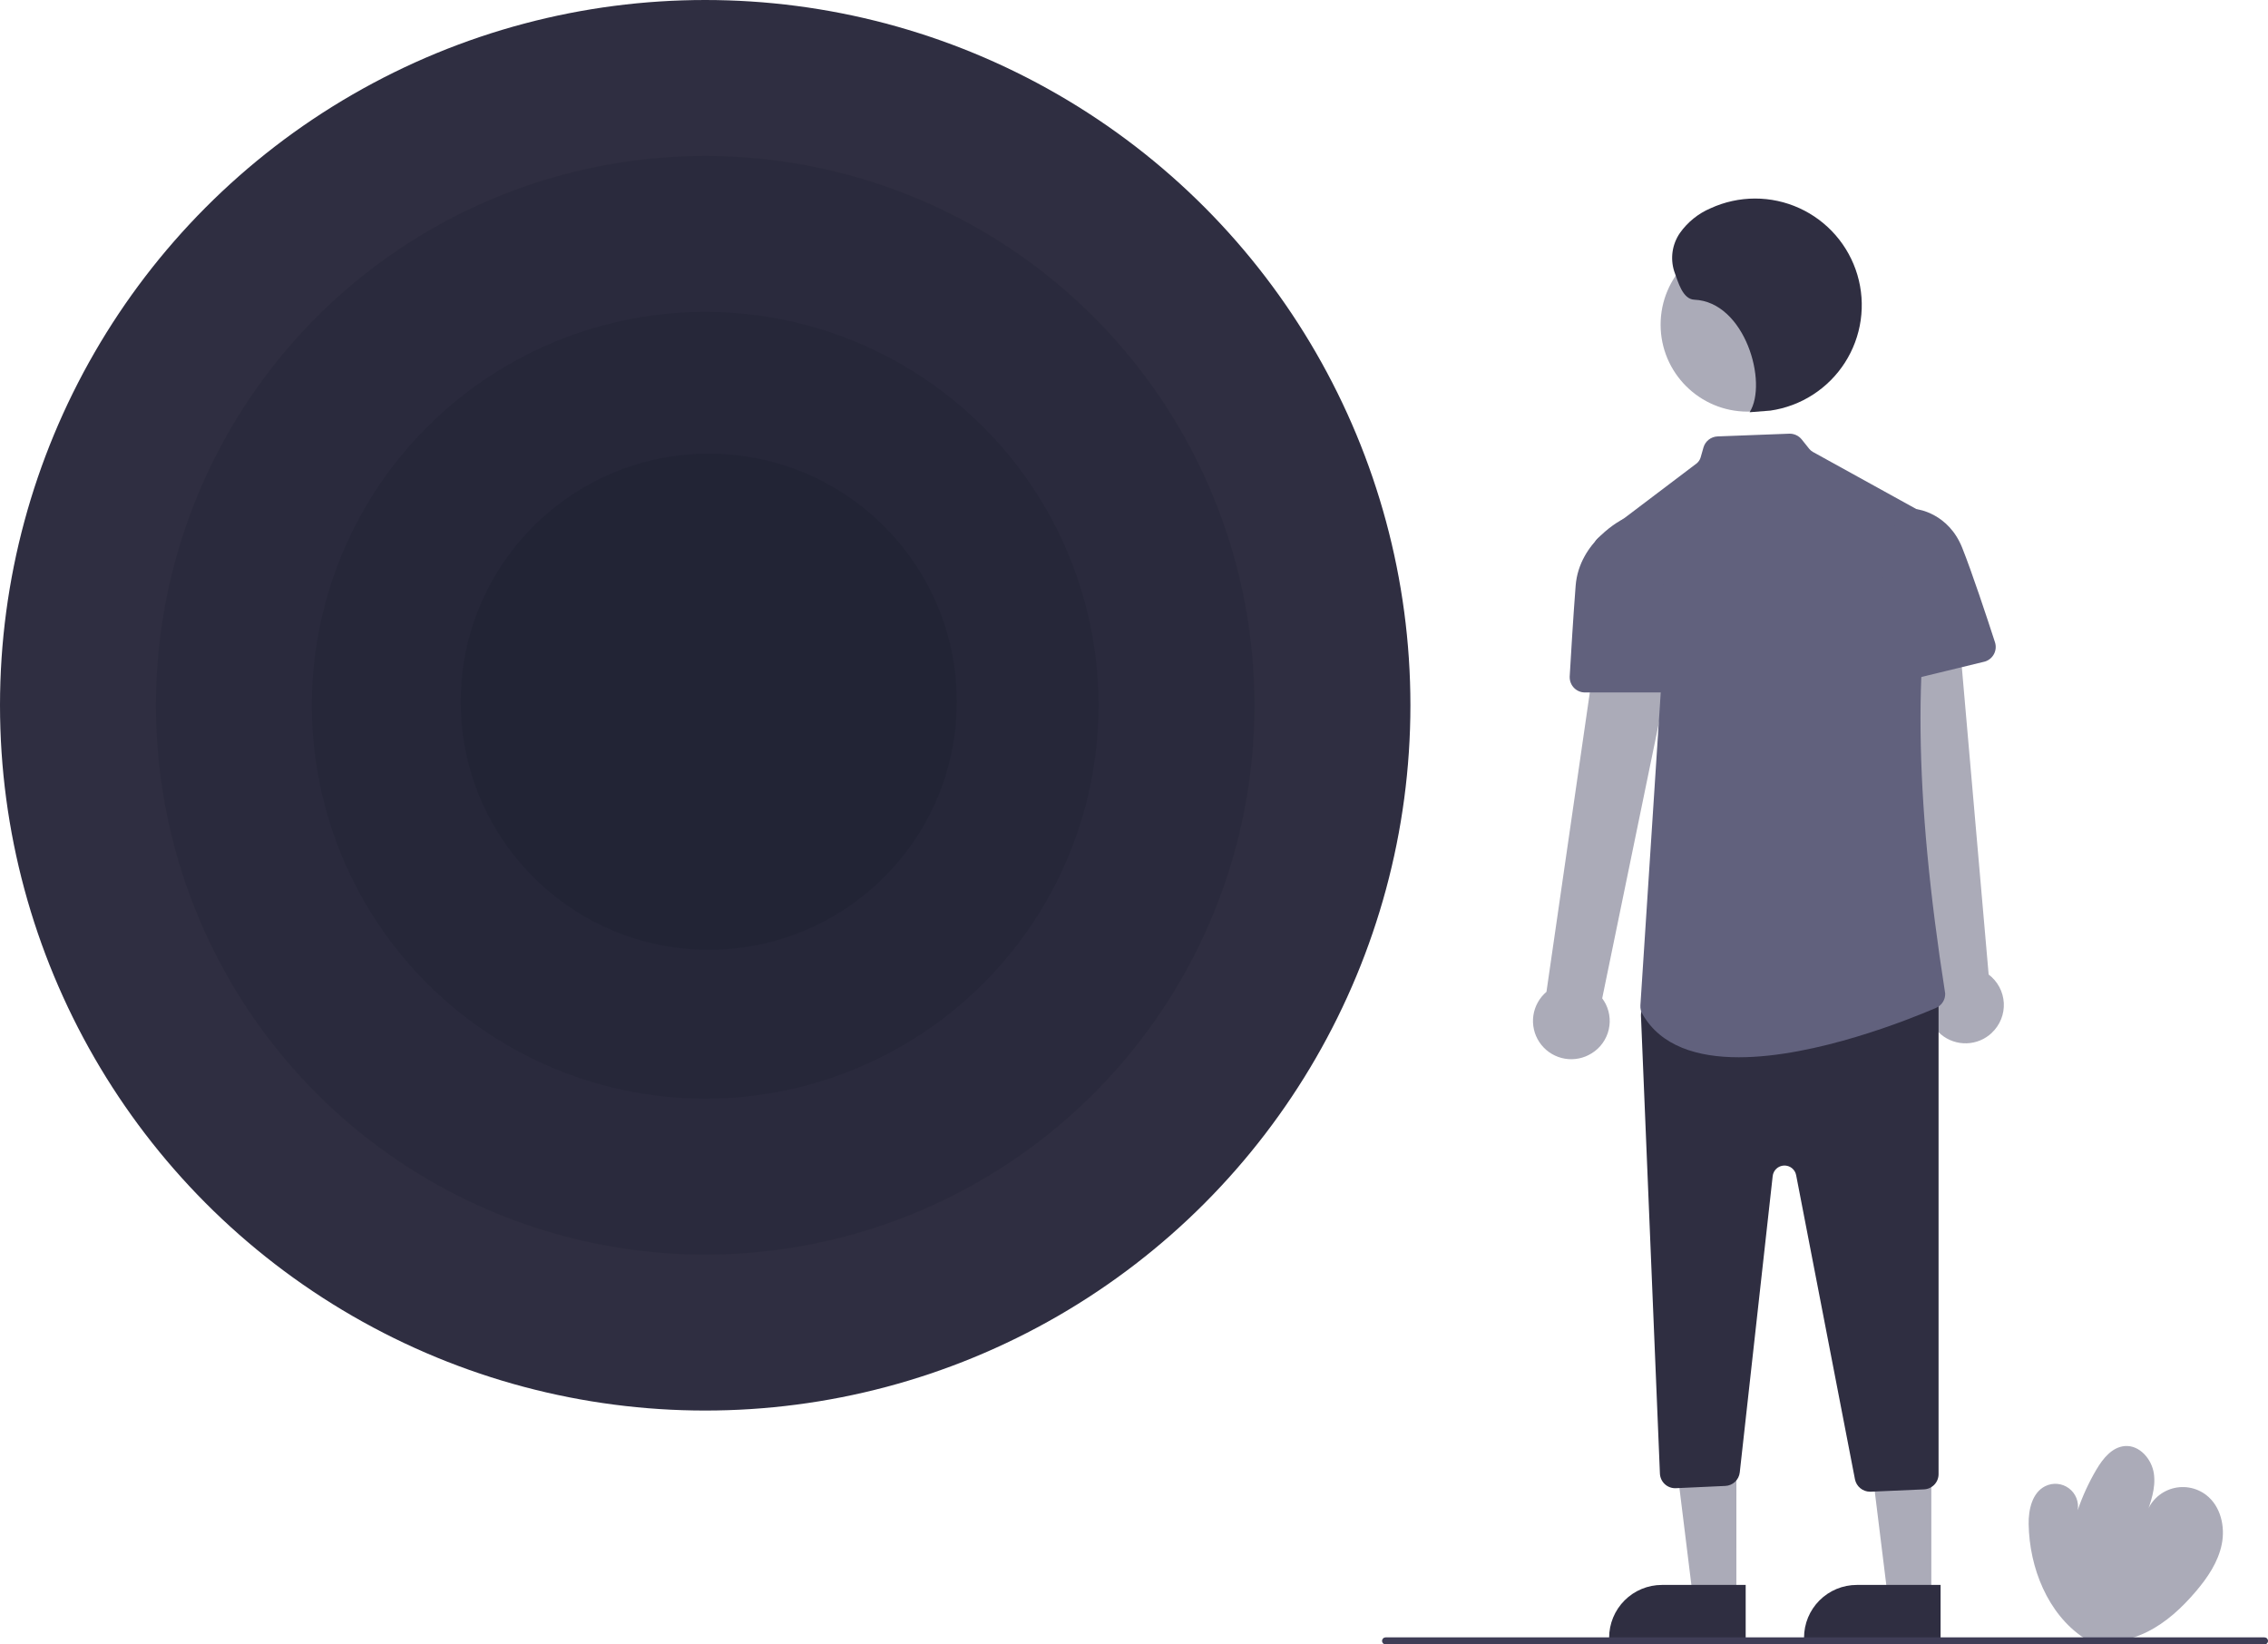<svg width="320" height="232" viewBox="0 0 320 232" fill="none" xmlns="http://www.w3.org/2000/svg">
<g clip-path="url(#clip0_1110_10311)">
<path d="M294.015 231.081C288.905 227.669 286.335 221.17 286.23 215.03C286.195 212.972 286.73 210.584 288.565 209.67C289.093 209.407 289.684 209.295 290.272 209.346C290.859 209.397 291.422 209.61 291.896 209.96C292.371 210.311 292.739 210.786 292.96 211.332C293.182 211.879 293.247 212.476 293.15 213.057C293.836 211.056 294.724 209.129 295.8 207.307C296.715 205.764 297.995 204.16 299.8 204.01C301.875 203.841 303.61 205.854 303.9 207.912C304.19 209.97 303.445 212.018 302.71 213.961C302.918 213.081 303.344 212.267 303.949 211.593C304.554 210.92 305.318 210.408 306.171 210.106C307.025 209.804 307.941 209.721 308.835 209.863C309.729 210.006 310.573 210.371 311.29 210.924C313.32 212.488 313.985 215.365 313.475 217.873C312.965 220.381 311.475 222.579 309.81 224.532C307.865 226.82 305.615 228.913 302.925 230.242C300.235 231.57 297.045 232.08 294.18 231.176L294.015 231.081Z" fill="#ABABB8"/>
<path d="M224.14 148.845C224.771 148.532 225.335 148.097 225.799 147.566C226.262 147.035 226.617 146.418 226.841 145.75C227.066 145.082 227.157 144.376 227.109 143.673C227.06 142.97 226.874 142.283 226.56 141.652C226.415 141.37 226.247 141.099 226.06 140.843L238.56 80.128L226.88 79.978L218.195 139.929C217.187 140.785 216.528 141.981 216.345 143.291C216.162 144.6 216.466 145.931 217.2 147.031C217.934 148.131 219.047 148.924 220.327 149.258C221.607 149.593 222.966 149.446 224.145 148.845H224.14Z" fill="#ABABB8"/>
<path d="M281.035 145.703C281.606 145.166 282.053 144.511 282.345 143.783C282.637 143.055 282.765 142.273 282.723 141.49C282.68 140.707 282.466 139.943 282.097 139.252C281.728 138.56 281.211 137.957 280.585 137.486L275.195 75.732L263.975 78.909L272.795 138.854C272.074 139.962 271.784 141.295 271.982 142.601C272.179 143.907 272.849 145.096 273.865 145.941C274.881 146.787 276.172 147.231 277.493 147.189C278.815 147.147 280.075 146.622 281.035 145.713V145.703Z" fill="#ABABB8"/>
<path d="M244.99 225.356H238.86L235.945 201.732H244.995L244.99 225.356Z" fill="#ABABB8"/>
<path d="M234.479 223.603H246.304V231.041H227.039C227.039 229.069 227.823 227.178 229.218 225.783C230.613 224.388 232.505 223.604 234.479 223.603Z" fill="#2F2E41"/>
<path d="M272.495 225.356H266.36L263.445 201.732H272.495V225.356Z" fill="#ABABB8"/>
<path d="M261.979 223.603H273.804V231.041H254.539C254.539 229.069 255.323 227.178 256.718 225.783C258.113 224.388 260.005 223.604 261.979 223.603Z" fill="#2F2E41"/>
<path d="M246.581 58.073C253.363 58.073 258.861 52.58 258.861 45.804C258.861 39.028 253.363 33.535 246.581 33.535C239.799 33.535 234.301 39.028 234.301 45.804C234.301 52.58 239.799 58.073 246.581 58.073Z" fill="#ABABB8"/>
<path d="M263.844 210.45C263.344 210.447 262.86 210.272 262.474 209.954C262.088 209.637 261.823 209.196 261.724 208.706L253.424 165.79C253.349 165.397 253.134 165.043 252.82 164.794C252.505 164.546 252.112 164.418 251.711 164.434C251.31 164.45 250.929 164.61 250.636 164.883C250.343 165.157 250.158 165.527 250.114 165.925L245.469 207.727C245.413 208.237 245.176 208.71 244.801 209.06C244.426 209.41 243.937 209.614 243.424 209.635L236.454 209.955C236.171 209.968 235.888 209.924 235.621 209.827C235.354 209.731 235.109 209.582 234.9 209.39C234.691 209.199 234.522 208.968 234.403 208.71C234.283 208.453 234.216 208.175 234.204 207.892L231.529 143.32C231.515 142.995 231.576 142.67 231.707 142.371C231.838 142.073 232.035 141.808 232.284 141.597L233.829 140.278C234.223 139.952 234.718 139.775 235.229 139.779H271.364C271.936 139.779 272.484 140.005 272.888 140.409C273.292 140.813 273.519 141.361 273.519 141.932V207.972C273.52 208.526 273.306 209.059 272.922 209.46C272.538 209.86 272.014 210.097 271.459 210.12L263.959 210.45H263.844Z" fill="#2F2E41"/>
<path d="M245.334 149.16C239.489 149.16 234.334 147.602 231.739 143.066C231.522 142.692 231.421 142.263 231.449 141.832L234.694 91.937C234.719 91.534 234.598 91.135 234.354 90.813L225.194 78.809C224.854 78.356 224.705 77.788 224.781 77.227C224.857 76.666 225.151 76.158 225.599 75.812L239.349 65.406C239.638 65.186 239.848 64.88 239.949 64.532L240.349 63.128C240.475 62.69 240.736 62.304 241.095 62.024C241.455 61.744 241.894 61.585 242.349 61.569L252.439 61.185C252.775 61.173 253.11 61.24 253.416 61.38C253.723 61.519 253.992 61.728 254.204 61.989L255.274 63.328C255.413 63.499 255.582 63.643 255.774 63.752L272.649 73.069C272.982 73.253 273.26 73.522 273.455 73.848C273.65 74.175 273.755 74.547 273.759 74.927V74.987C269.824 91.373 270.049 112.084 274.454 140.168C274.466 140.596 274.349 141.018 274.119 141.379C273.89 141.741 273.557 142.025 273.164 142.196C269.519 143.755 256.224 149.16 245.334 149.16Z" fill="#61617D"/>
<path d="M235.06 97.692H223.63C223.347 97.693 223.067 97.639 222.806 97.532C222.544 97.424 222.307 97.267 222.106 97.068C221.906 96.868 221.747 96.632 221.639 96.371C221.53 96.111 221.475 95.831 221.475 95.549C221.472 95.505 221.472 95.462 221.475 95.419C221.645 92.511 221.975 86.981 222.315 82.615C222.815 76.336 228.955 73.249 229.02 73.219L229.14 73.159L233.295 75.797L237.195 95.119C237.306 95.679 237.191 96.26 236.874 96.735C236.557 97.21 236.065 97.54 235.505 97.652C235.366 97.68 235.226 97.693 235.085 97.692H235.06Z" fill="#61617D"/>
<path d="M266.374 96.628C266.091 96.626 265.811 96.569 265.55 96.46C265.289 96.35 265.052 96.189 264.854 95.988C264.655 95.787 264.498 95.548 264.391 95.286C264.285 95.023 264.232 94.743 264.234 94.46C264.234 94.39 264.234 94.315 264.234 94.24L266.344 74.853L270.419 71.855H270.514C270.554 71.855 274.899 72.4 276.844 77.255C278.229 80.717 280.344 87.111 281.479 90.613C281.654 91.156 281.607 91.745 281.347 92.253C281.087 92.76 280.637 93.144 280.094 93.321L279.939 93.361L266.884 96.533C266.719 96.586 266.548 96.618 266.374 96.628Z" fill="#61617D"/>
<path d="M246.861 58.158C249.486 54.006 246.206 42.582 239.061 42.282C237.411 42.212 236.776 39.814 236.216 38.261C235.932 37.361 235.856 36.408 235.996 35.475C236.135 34.542 236.486 33.653 237.021 32.876C238.115 31.33 239.617 30.119 241.361 29.379C243.322 28.48 245.454 28.014 247.612 28.01C249.769 28.007 251.902 28.468 253.866 29.36C255.83 30.253 257.579 31.558 258.994 33.185C260.41 34.812 261.458 36.724 262.069 38.792C262.679 40.86 262.838 43.034 262.533 45.169C262.229 47.303 261.468 49.347 260.304 51.161C259.139 52.976 257.598 54.52 255.784 55.687C253.97 56.855 251.926 57.619 249.791 57.928L246.861 58.158Z" fill="#2F2E41"/>
<path d="M319.5 232H195.5C195.367 232 195.24 231.947 195.146 231.854C195.053 231.76 195 231.633 195 231.5C195 231.368 195.053 231.241 195.146 231.147C195.24 231.053 195.367 231.001 195.5 231.001H319.5C319.633 231.001 319.76 231.053 319.854 231.147C319.947 231.241 320 231.368 320 231.5C320 231.633 319.947 231.76 319.854 231.854C319.76 231.947 319.633 232 319.5 232Z" fill="#3F3D56"/>
</g>
<circle cx="99.5" cy="99.5" r="99.5" fill="#2F2E41"/>
<circle cx="99.5" cy="99.5" r="77.5" fill="#090B1B" fill-opacity="0.1"/>
<circle cx="99.5" cy="99.5" r="55.5" fill="#090B1B" fill-opacity="0.1"/>
<circle cx="100" cy="99" r="35" fill="#090B1B" fill-opacity="0.1"/>
<defs>
<clipPath id="clip0_1110_10311">
<rect width="125" height="204" fill="white" transform="translate(195 28)"/>
</clipPath>
</defs>
</svg>
